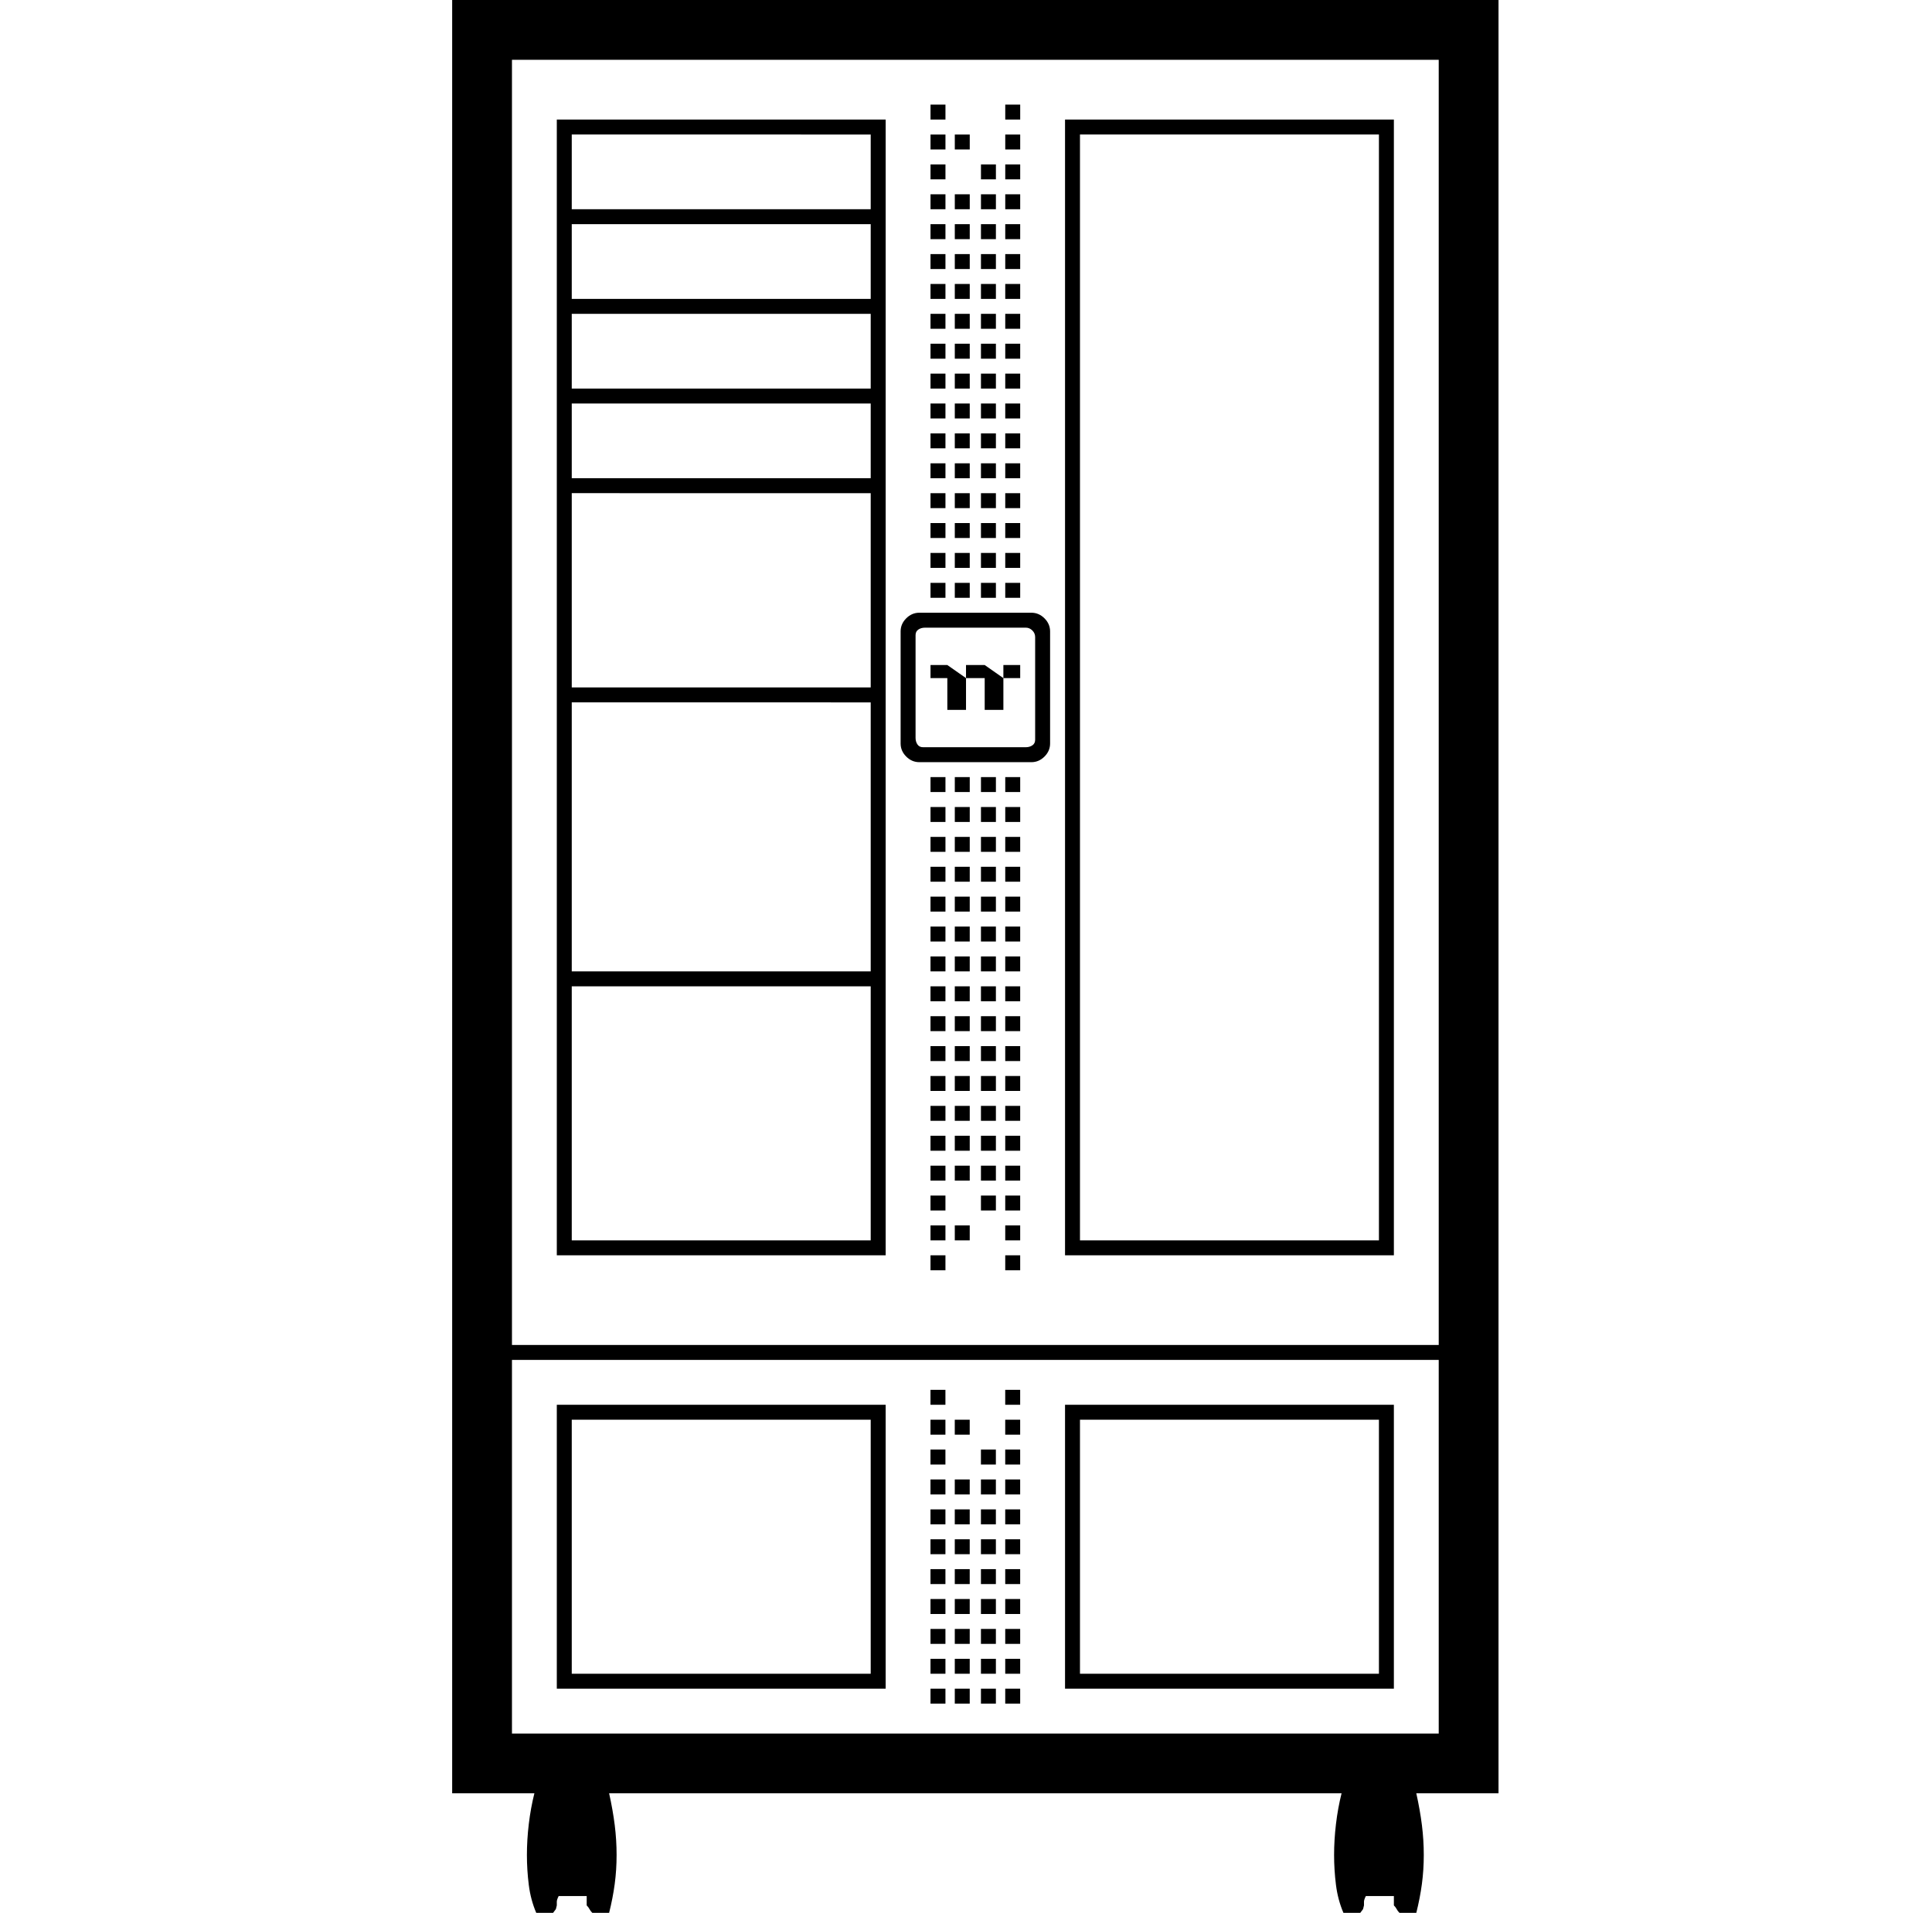 <svg viewBox="-10 0 1034 1024"><path fill="currentColor" d="M792 0v960h-44q2 9 3 17t1 16-1 15.5-3 15.5h-9q-1-1-1.5-2t-1.5-2v-5h-15q-1 2-1 3v2l-.5 2-1.5 2h-9q-3-7-4-15t-1-16 1-16.5 3-16.5H316q2 9 3 17t1 16-1 15.5-3 15.5h-9q-1-1-1.5-2t-1.5-2v-5h-15q-1 2-1 3v2l-.5 2-1.5 2h-9q-3-7-4-15t-1-16 1-16.5 3-16.5h-44V0h560zm-32 728H264v200h496V728zM496 904v8h-8v-8h8zm13 0v8h-8v-8h8zm14 0v8h-8v-8h8zm13 0v8h-8v-8h8zm200-152v152H560V752h176zm-272 0v152H288V752h176zm-8 8H296v136h160V760zm272 0H568v136h160V760zM496 888v8h-8v-8h8zm13 0v8h-8v-8h8zm14 0v8h-8v-8h8zm13 0v8h-8v-8h8zm-40-16v8h-8v-8h8zm13 0v8h-8v-8h8zm14 0v8h-8v-8h8zm13 0v8h-8v-8h8zm-40-16v8h-8v-8h8zm13 0v8h-8v-8h8zm14 0v8h-8v-8h8zm13 0v8h-8v-8h8zm-40-16v8h-8v-8h8zm13 0v8h-8v-8h8zm27 0v8h-8v-8h8zm-13 0v8h-8v-8h8zm-27-16v8h-8v-8h8zm13 0v8h-8v-8h8zm14 0v8h-8v-8h8zm13 0v8h-8v-8h8zm-40-16v8h-8v-8h8zm13 0v8h-8v-8h8zm14 0v8h-8v-8h8zm13 0v8h-8v-8h8zm-40-16v8h-8v-8h8zm13 0v8h-8v-8h8zm14 0v8h-8v-8h8zm13 0v8h-8v-8h8zm-40-16v8h-8v-8h8zm27 0v8h-8v-8h8zm13 0v8h-8v-8h8zm-40-16v8h-8v-8h8zm13 0v8h-8v-8h8zm27 0v8h-8v-8h8zm0-16v8h-8v-8h8zm-40 0v8h-8v-8h8zM760 32H264v688h496V32zM536 672v8h-8v-8h8zm-40 0v8h-8v-8h8zM464 64v608H288V64h176zm272 0v608H560V64h176zM536 656v8h-8v-8h8zm-27 0v8h-8v-8h8zm-13 0v8h-8v-8h8zm-40-128H296v136h160V528zM728 72H568v592h160V72zM496 640v8h-8v-8h8zm40 0v8h-8v-8h8zm-13 0v8h-8v-8h8zm13-16v8h-8v-8h8zm-13 0v8h-8v-8h8zm-14 0v8h-8v-8h8zm-13 0v8h-8v-8h8zm40-16v8h-8v-8h8zm-13 0v8h-8v-8h8zm-14 0v8h-8v-8h8zm-13 0v8h-8v-8h8zm40-16v8h-8v-8h8zm-13 0v8h-8v-8h8zm-14 0v8h-8v-8h8zm-13 0v8h-8v-8h8zm13-16v8h-8v-8h8zm14 0v8h-8v-8h8zm-27 0v8h-8v-8h8zm40 0v8h-8v-8h8zm0-16v8h-8v-8h8zm-27 0v8h-8v-8h8zm-13 0v8h-8v-8h8zm27 0v8h-8v-8h8zm0-16v8h-8v-8h8zm13 0v8h-8v-8h8zm-27 0v8h-8v-8h8zm-13 0v8h-8v-8h8zm13-16v8h-8v-8h8zm14 0v8h-8v-8h8zm13 0v8h-8v-8h8zm-40 0v8h-8v-8h8zm40-16v8h-8v-8h8zm-13 0v8h-8v-8h8zm-14 0v8h-8v-8h8zm-13 0v8h-8v-8h8zm-40-136H296v144h160V376zm53 120v8h-8v-8h8zm14 0v8h-8v-8h8zm13 0v8h-8v-8h8zm-40 0v8h-8v-8h8zm27-16v8h-8v-8h8zm-14 0v8h-8v-8h8zm-13 0v8h-8v-8h8zm40 0v8h-8v-8h8zm0-16v8h-8v-8h8zm-13 0v8h-8v-8h8zm-14 0v8h-8v-8h8zm-13 0v8h-8v-8h8zm40-16v8h-8v-8h8zm-13 0v8h-8v-8h8zm-14 0v8h-8v-8h8zm-13 0v8h-8v-8h8zm27-16v8h-8v-8h8zm-14 0v8h-8v-8h8zm-13 0v8h-8v-8h8zm40 0v8h-8v-8h8zm-40-16v8h-8v-8h8zm13 0v8h-8v-8h8zm14 0v8h-8v-8h8zm13 0v8h-8v-8h8zm6-88q4 0 7 3t3 7v60q0 4-3 7t-7 3h-60q-4 0-7-3t-3-7v-60q0-4 3-7t7-3h60zm-3 8h-54q-2 0-3.5 1t-1.5 3v55q0 2 1 3.5t3 1.5h55q2 0 3.5-1t1.5-3v-55q0-2-1.5-3.5T539 336zm-22 20 10 7v17h-10v-17h-10v-7h10zm-20 0 10 7v17h-10v-17h-9v-7h9zm-41-92H296v104h160V264zm80 92v7h-9v-7h9zm-27-44v8h-8v-8h8zm14 0v8h-8v-8h8zm-27 0v8h-8v-8h8zm40 0v8h-8v-8h8zm-27-16v8h-8v-8h8zm27 0v8h-8v-8h8zm-40 0v8h-8v-8h8zm27 0v8h-8v-8h8zm13-16v8h-8v-8h8zm-40 0v8h-8v-8h8zm13 0v8h-8v-8h8zm14 0v8h-8v-8h8zm13-16v8h-8v-8h8zm-13 0v8h-8v-8h8zm-14 0v8h-8v-8h8zm-13 0v8h-8v-8h8zm0-16v8h-8v-8h8zm13 0v8h-8v-8h8zm14 0v8h-8v-8h8zm13 0v8h-8v-8h8zm-80-32H296v40h160v-40zm67 16v8h-8v-8h8zm-27 0v8h-8v-8h8zm40 0v8h-8v-8h8zm-27 0v8h-8v-8h8zm-13-16v8h-8v-8h8zm40 0v8h-8v-8h8zm-13 0v8h-8v-8h8zm-14 0v8h-8v-8h8zm27-16v8h-8v-8h8zm-13 0v8h-8v-8h8zm-14 0v8h-8v-8h8zm-13 0v8h-8v-8h8zm-40-32H296v40h160v-40zm40 16v8h-8v-8h8zm40 0v8h-8v-8h8zm-27 0v8h-8v-8h8zm14 0v8h-8v-8h8zm13-16v8h-8v-8h8zm-13 0v8h-8v-8h8zm-27 0v8h-8v-8h8zm13 0v8h-8v-8h8zm27-16v8h-8v-8h8zm-40 0v8h-8v-8h8zm13 0v8h-8v-8h8zm-53-32H296v40h160v-40zm67 32v8h-8v-8h8zm0-16v8h-8v-8h8zm-14 0v8h-8v-8h8zm-13 0v8h-8v-8h8zm40 0v8h-8v-8h8zm0-16v8h-8v-8h8zm-40 0v8h-8v-8h8zm27 0v8h-8v-8h8zm-14 0v8h-8v-8h8zm27-16v8h-8v-8h8zm-13 0v8h-8v-8h8zm-14 0v8h-8v-8h8zm-13 0v8h-8v-8h8zm-40-32H296v40h160V72zm80 16v8h-8v-8h8zm-13 0v8h-8v-8h8zm-27 0v8h-8v-8h8zm40-16v8h-8v-8h8zm-27 0v8h-8v-8h8zm-13 0v8h-8v-8h8zm40-16v8h-8v-8h8zm-40 0v8h-8v-8h8z"/></svg>
